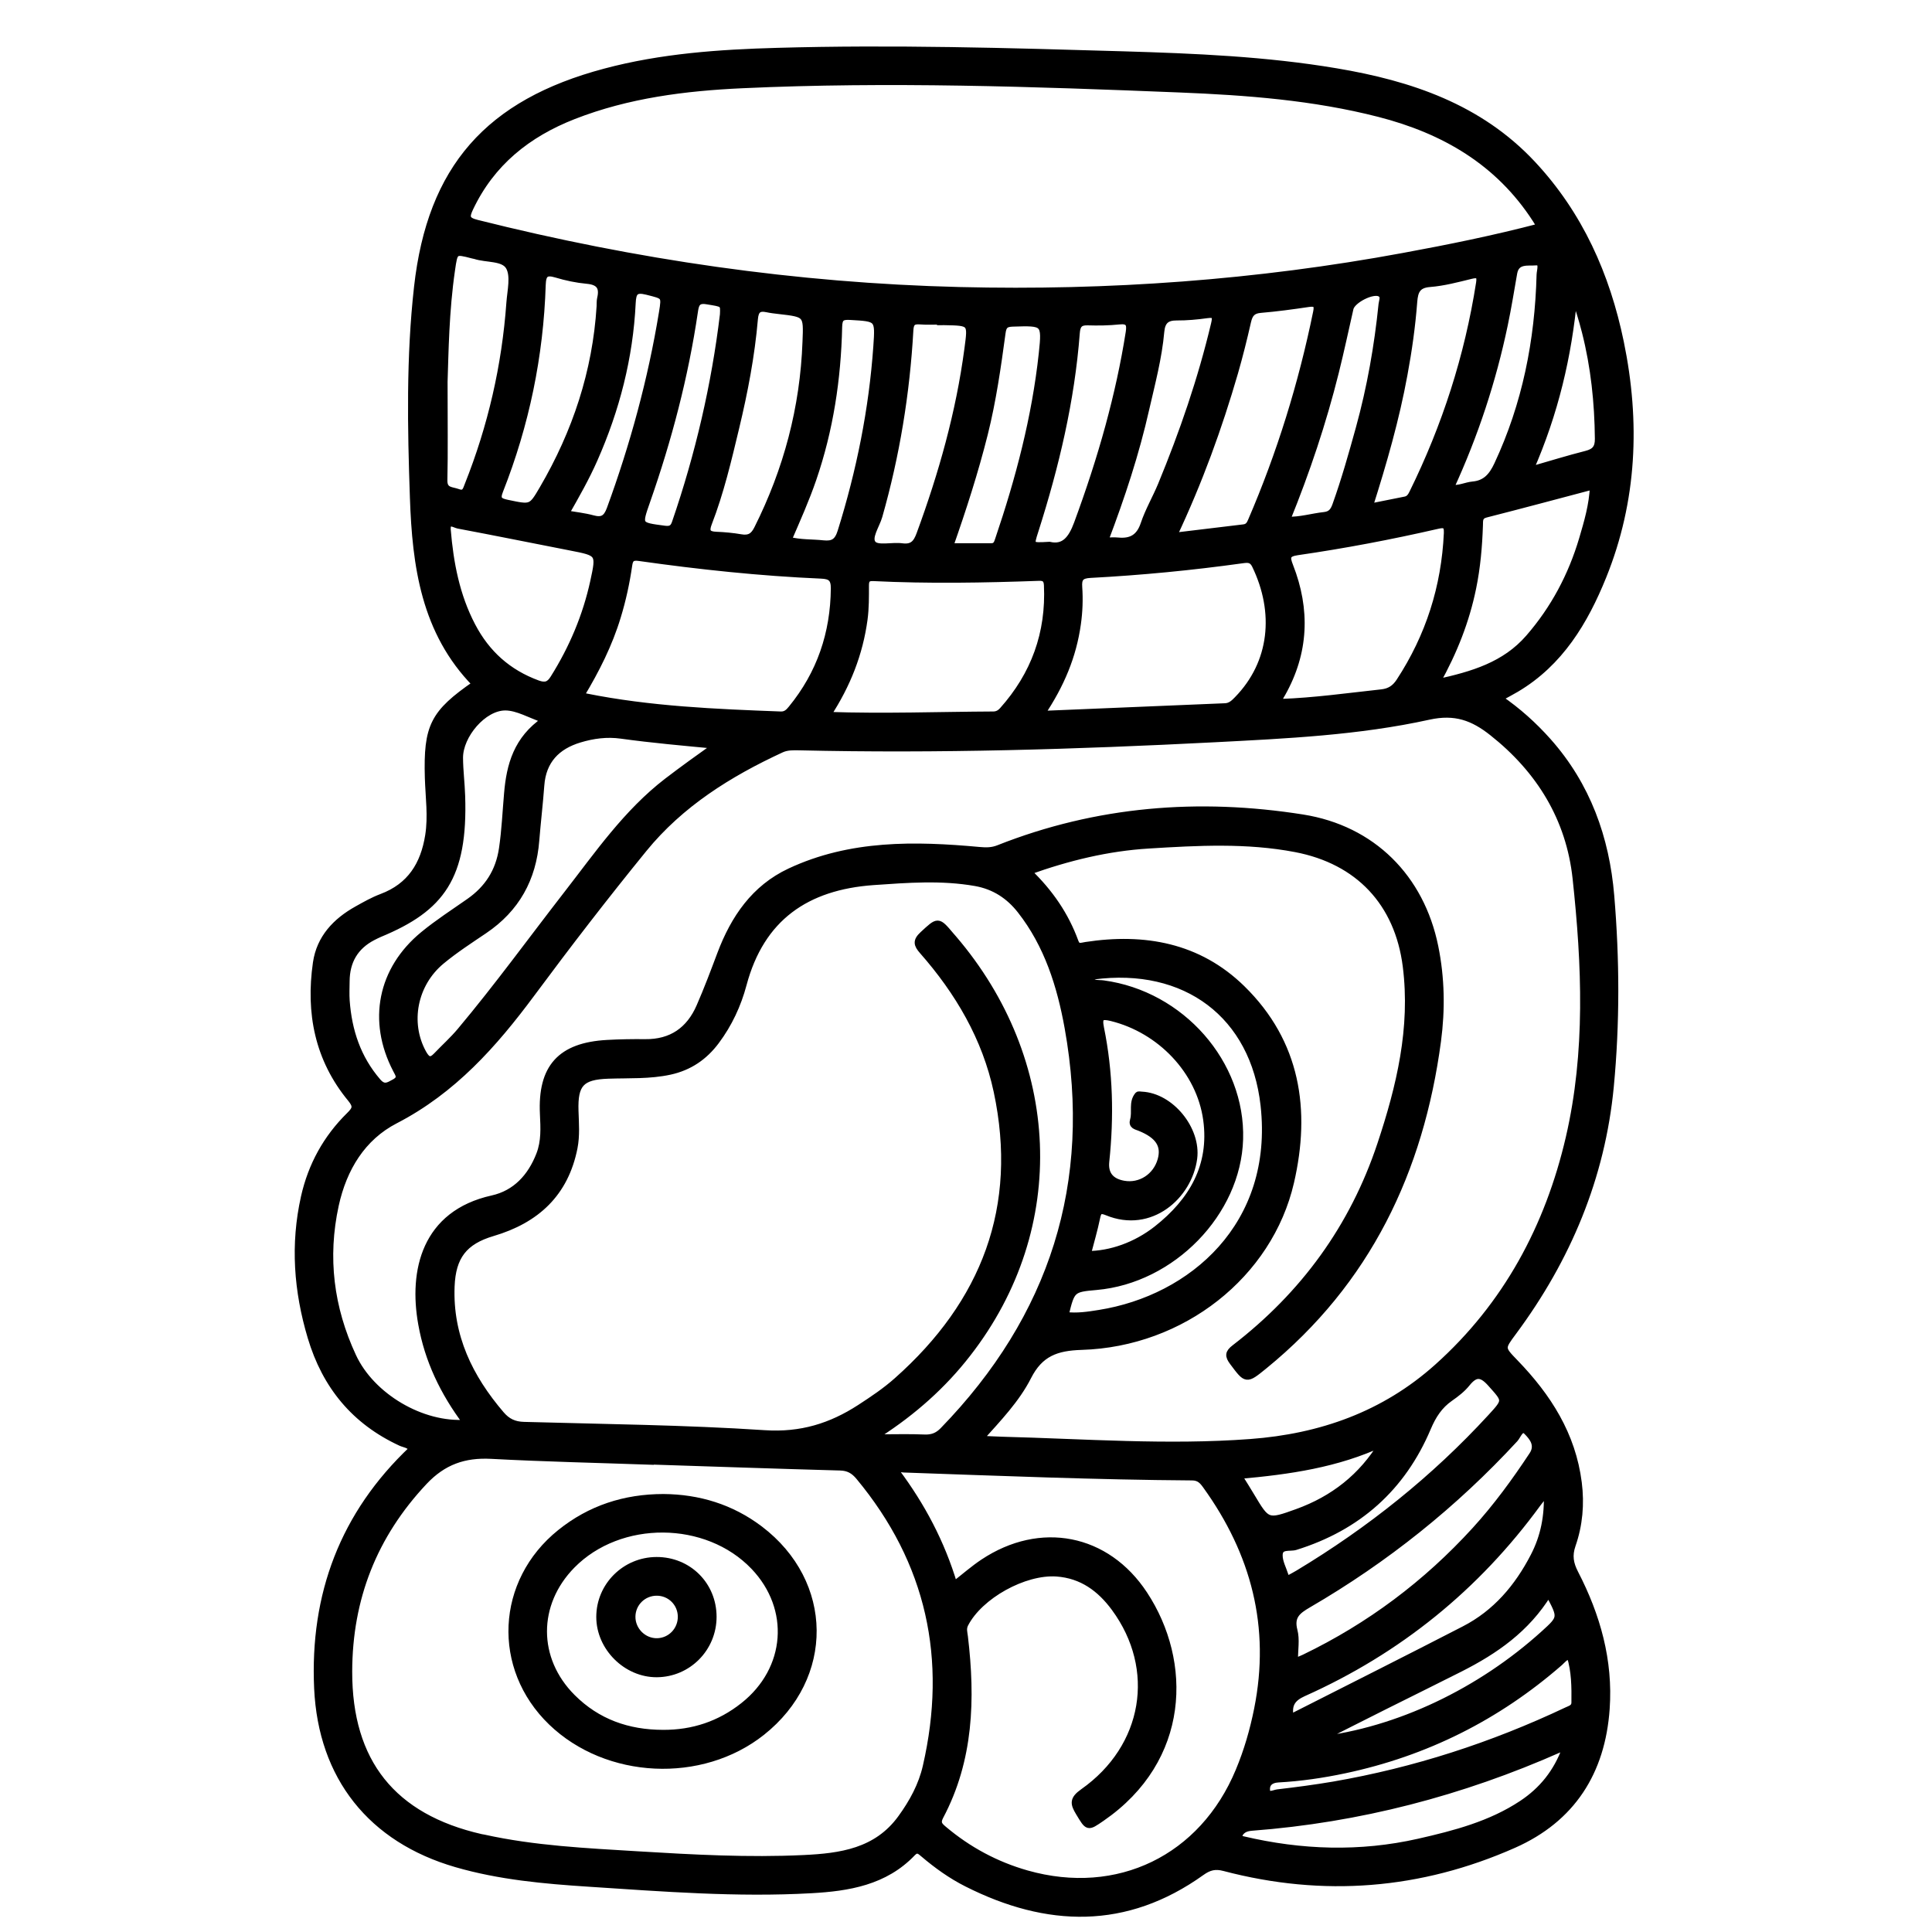 <?xml version="1.0" encoding="utf-8"?>
<!-- Generator: Adobe Illustrator 23.0.0, SVG Export Plug-In . SVG Version: 6.00 Build 0)  -->
<svg version="1.0" xmlns="http://www.w3.org/2000/svg" xmlns:xlink="http://www.w3.org/1999/xlink" x="0px" y="0px"
	 viewBox="0 0 3000 3000" style="enable-background:new 0 0 3000 3000;" xml:space="preserve">
<style type="text/css">
	.st0{stroke:#000000;stroke-width:10;stroke-miterlimit:10;}
</style>
<g id="Layer_1">
</g>
<g id="Layer_2">
	<g>
		<path class="st0" d="M738.1,1062.1c-79.2-80.7-93-183.7-96.6-289.3c-3.8-109-5.8-218.4,6.4-327
			c20.7-185.1,110.7-286.3,291.5-334.4c87.7-23.4,177.5-29.6,267.4-32.1c179.4-5.1,358.7,0.1,538,5.4c110.5,3.3,220.8,7.9,330,26.3
			c115,19.3,222.5,55.4,304.9,143.5c73.3,78.4,115.3,172.8,136.8,276.9c25.5,123.7,20.5,245.8-27.1,363.6
			c-28.4,70.2-66.8,134.4-134.9,174.8c-7.6,4.5-15.5,8.6-26,14.4c28.6,19.6,53.2,41.8,75.4,66.7c60.9,68.5,90.2,150.4,97.7,240
			c8.3,98.7,8.7,197.9-0.7,296.3c-13.4,140.7-66.6,267.5-150.8,381c-18.9,25.5-19,25.1,2.9,47.8c50.8,52.6,88.8,111.8,98.2,186.4
			c4.2,33.2,1.3,65.6-9.5,96.7c-5.7,16.4-3.4,29,4.3,43.9c34.1,65.9,53.8,135.6,48.5,210.5c-6.9,98-53.2,171-144,211.2
			c-145.3,64.3-295.6,76.2-449.5,35.7c-14-3.7-23.5-1.4-35.2,7c-117.5,84.1-239.8,80.3-364.5,17.4c-24.4-12.3-46.6-28.2-67.5-46
			c-5.3-4.5-9.8-8.9-16.9-1.4c-42.9,45-99.5,54.2-157.2,57.4c-115.3,6.5-230.4-2.6-345.3-10.1c-69.4-4.5-138.6-10.7-205.9-30.2
			c-132.2-38.3-209.3-135.2-215.7-272.8c-6.7-145.7,40.2-270.4,146.9-371.4c-3.9-7.1-11.4-7.3-17.2-9.9
			c-71.9-33.2-117.2-88.3-139.8-163.9c-21.5-72-26.9-144.1-10.4-217.8c11.1-49.3,34.5-91.7,70.3-126.9c9.4-9.3,11.6-13.9,2.1-25.5
			c-51-61.6-65-133.7-53.8-211.2c5.6-38.5,30.3-64.6,63.4-83.1c12.5-7,25-14.1,38.3-19.1c44.5-16.7,65.4-50.2,72.6-95.4
			c4.8-30.2,0.4-59.8-0.5-89.7C662.4,1127.7,672.8,1107.3,738.1,1062.1z M723.9,2209.5c-35.8-47.6-59.6-97.8-69.5-153.7
			c-14.8-82.6,5.3-171.3,110.1-194.6c36.1-8,59.8-33.8,73.2-68.5c7.9-20.4,6.7-41.4,5.7-62.6c-3.6-72.5,26.8-106.3,99.4-110.3
			c19.6-1.1,39.3-1.4,58.9-1.2c41,0.5,68.8-19.1,84.7-55.7c11.7-26.8,22-54.2,32.3-81.6c20.9-55.4,52.7-102.3,107.8-128.1
			c94.1-44.1,194.2-42.2,294.5-33c10.6,1,19.7,0.9,29.5-3c152.9-60.5,310.9-73,472.2-47.5c108.5,17.2,183.9,93,205.7,200.3
			c9.9,48.7,10.7,97.5,4.2,146.5c-26.9,201.7-109.2,373.9-269.4,504.5c-28.3,23-27.7,22.6-49-5.8c-7.4-9.9-7-14.7,2.9-22.3
			c107.2-82.5,183.7-187.2,226.5-315.8c29.9-89.8,51.7-180.8,39.6-276.7c-12.5-98.6-74-163.6-171.4-182.2
			c-75.9-14.5-152.1-10.3-228.3-5.6c-63.4,3.9-124.6,18.7-186.5,40.9c33.3,31.9,57.7,67.5,72.8,109.1c3.4,9.2,9,6.2,16.2,5.1
			c90.9-13.9,175.1,1.1,242.7,67.2c85.8,84,101.5,188.8,75.7,300.7c-33.3,144.1-168.5,250.7-324.8,255.5
			c-39.4,1.2-64.6,10.3-83.1,46.7c-18,35.4-46.3,64.8-74.8,96.6c13.4,0.6,23.5,1.2,33.5,1.5c128.8,3.3,257.5,13.2,386.4,3.6
			c109.3-8.1,207.8-42.9,290.3-116.8c107.2-96,172.3-217.7,204.4-356c30.8-132.9,25.1-268.5,10.6-402.9
			c-10-92.6-56.1-168-129.8-226.2c-29.7-23.5-57.5-34-98.4-25c-109.4,24.1-221.4,29.2-333.1,35c-214.6,11-429.3,17.5-644.2,12.5
			c-9.6-0.2-19.2-0.5-28.1,3.6c-81.3,37.6-156.4,84.5-213.5,154.6c-59.8,73.4-117.7,148.5-174.1,224.6
			c-58.6,79-122.1,150.5-211.9,196.9c-51.1,26.4-80.2,74.4-92.7,131.3c-17.8,81.5-7.9,159.9,27.1,235.1
			C577,2168.3,655.2,2214.6,723.9,2209.5z M1365.4,2226.4c0.4,1.9,0.7,3.9,1.1,5.8c22.9,0,45.9-0.7,68.8,0.3
			c11.9,0.5,20.5-2.7,28.9-11.3c170.7-175.7,237.3-384.1,193.9-625.5c-11.7-64.9-31.6-128.5-73.6-182
			c-17.8-22.7-40.5-37.6-69.7-42.8c-52.9-9.3-105.8-5.2-158.8-1.5c-103.5,7.4-174,55.4-201.7,159.4c-8.4,31.5-22.3,61.4-42.2,88
			c-18.2,24.4-41.6,40.4-71.7,47c-31.7,6.9-63.7,5.1-95.7,6.2c-42.4,1.4-52.7,13.2-51.4,55c0.6,19,2.2,38.2-1.5,57.1
			c-14,71.1-58.7,112.3-126.7,132.4c-44.4,13.1-62.4,36.7-64.2,83.1c-3,77.2,28.3,141.4,77.4,198.7c9.6,11.2,20.2,16.2,35.1,16.6
			c124.7,3.5,249.6,4.7,374,12.9c56.1,3.7,102.8-10.7,147.8-39.9c20-13,39.9-26.3,57.7-42.2c135.9-120.6,193.4-269.2,155-449.2
			c-17.7-82.8-59.8-154.4-115.6-217.8c-8.6-9.8-10.2-15.6,0.6-25.6c23.9-22,23.2-22.8,43.8,1.6c1.3,1.6,2.7,3.1,4,4.6
			c161.2,188.3,175.6,447.4,21.8,644.9C1464.2,2151.6,1417.9,2192.4,1365.4,2226.4z M2391.4,351.8c-3.4-5.4-5.1-8.3-6.9-11.1
			c-57.7-89.2-142.4-138.2-242.9-164c-101.7-26.1-205.5-33.9-309.8-38.1c-226.2-9.1-452.5-17-678.9-6.6
			c-89.3,4.1-177.8,15.2-262.2,48.2c-71.3,27.9-127.3,72.5-160.7,143c-6.5,13.7-5.9,19,10.5,23.1c246.1,61.8,495.6,98.2,749.5,104.4
			c231.7,5.7,461.7-10.9,689.8-53.1C2250,384.7,2320,370.5,2391.4,351.8z M1010.2,2269.1c0,0.1,0,0.2,0,0.3
			c-82.4-2.9-164.9-4.7-247.3-9.1c-41.9-2.2-74.6,9.1-104.3,40.7c-78.2,83.3-116.4,181.1-116.7,294.4c-0.3,140.9,68,226.2,205,257.5
			c1.3,0.3,2.7,0.4,4,0.7c78.9,17.5,159.3,21.2,239.5,26.1c85.7,5.2,171.6,9.9,257.5,5.8c57.3-2.7,113.2-10.3,151-62.2
			c17.9-24.6,32.3-51,39-80.4c38.3-166.7,5.9-317.3-104.2-449.8c-8.1-9.7-16.4-14.4-29.2-14.7
			C1206.4,2275.7,1108.3,2272.3,1010.2,2269.1z M1481.6,2460.7c16.3-12.7,30-24.8,45.2-34.9c88.7-58.9,191.6-39.2,250.1,49.7
			c69,104.8,66.7,256.3-66.1,347.7c-22.1,15.2-21.3,15-35.5-8.5c-8.4-13.9-9.9-20.7,6.5-32.3c98.4-69.3,118.5-190.7,48.8-285.4
			c-22.3-30.3-50.6-51.2-89.8-54c-50.4-3.5-119.6,35-142.1,78.9c-3.6,7-1.5,13.1-0.7,19.7c11.4,96.3,8.8,190.8-38,279
			c-5.5,10.4-1,14.3,5.6,19.9c38.1,32.1,81,55.2,128.9,68.8c141.3,40,272.7-23.8,329.1-159.5c12.9-30.9,22.1-62.7,28.7-95.6
			c25.7-128.1-4.6-243-80.1-347.6c-5.4-7.5-10.3-12.7-21.1-12.8c-149.3-1-298.6-7.1-447.8-12.3c-3.6-0.1-8.3-2.4-11.1,3.9
			C1431.2,2337.7,1462,2395,1481.6,2460.7z M902.6,1079.2c3.2,1.2,5,2.1,6.9,2.5c99.9,20.1,201.3,24.3,302.7,28.1
			c8.1,0.3,12.3-4.1,16.7-9.5c44.4-54.3,65.6-116.7,66.2-186.7c0.1-15.6-5.7-19.5-20-20.1c-94.6-4.1-188.8-14.1-282.6-27.4
			c-11.1-1.6-14.4,1.6-15.8,11.7c-3.9,26.9-9.6,53.5-17.6,79.6C946.1,1000.5,925.9,1040.4,902.6,1079.2z M1617.2,1108.9
			c98.7-4.1,191.9-8,285.1-11.9c8.3-0.3,13.6-5.4,18.9-10.9c55.5-56.8,63-135.4,27.7-208.3c-4.8-9.9-11.4-9.3-20-8.1
			c-78.3,10.9-157,18.5-236,22.7c-14.7,0.8-18.4,5.7-17.4,19.4c1.3,19,0.6,38.1-2.1,57.1C1666.5,1018.3,1648,1063.2,1617.2,1108.9z
			 M1285.2,1110.4c88.3,3,172.6-0.2,257-0.6c6,0,10.3-2.4,14.2-6.6c49.6-55.4,73.1-120.1,69.6-194.5c-0.4-8.6-3.6-12.1-12.4-11.8
			c-85.8,3.1-171.7,4.6-257.6,0.4c-9-0.4-11.7,2.9-11.7,11.7c0,17.7,0.2,35.3-2.2,53C1334.9,1014.7,1316.2,1063,1285.2,1110.4z
			 M1111.6,1157.7c-49.8-4.7-98.6-9-147.1-15.7c-22.2-3.1-43.6-0.2-64.5,6.1c-35.2,10.6-57,33-59.8,71.4
			c-2.1,28.5-5.5,56.9-7.8,85.4c-4.6,59.5-30.5,106.4-80.3,140c-22.5,15.2-45.5,30.1-66.4,47.4c-43.1,35.7-54.2,95.9-28.8,142.4
			c5.9,10.8,11.3,14.6,20.9,4.4c12.2-12.8,25.5-24.7,36.8-38.2c57.8-68.9,110.6-141.7,165.7-212.7c48-61.8,92.5-126.6,155.5-175.1
			C1060.6,1194.1,1085.9,1176,1111.6,1157.7z M1988.5,1090.3c52.1-1.8,104.5-9.2,156.9-14.9c12.6-1.4,20.7-6.9,27.6-17.4
			c45.8-70,70.2-146.6,74-230.1c0.7-14.6-5.7-13.7-15.9-11.4c-71.5,16.4-143.6,30.1-216.2,40.6c-16.4,2.4-17.5,7.5-11.8,21.8
			c26.5,67.7,24.1,134.1-12.1,198.3C1989.2,1080.6,1985.7,1083.7,1988.5,1090.3z M845.9,1117.9c-23.1-7.9-42.2-19.6-61.2-19.7
			c-34.1-0.1-70.9,43.7-70.7,78.6c0.1,19.7,2.7,39.4,3.3,59.2c4.2,125.9-31.6,174.4-127.5,214.1c-3.8,1.6-7.4,3.5-11,5.3
			c-27.4,14.3-40.6,37.3-40.9,67.9c-0.1,10.2-0.6,20.5,0.1,30.7c3.4,46.7,17.4,89.1,48.6,125.3c9.6,11.2,16.3,6.5,25.8,1.3
			c11.5-6.2,6.3-12.3,2.5-19.8c-39.2-75.4-23.5-155.4,42.3-209.5c22.6-18.6,47.3-34.5,71.3-51.3c28.9-20.2,46.1-46.9,51.3-82.3
			c4.2-28.4,5.4-56.9,7.9-85.4C791.4,1188.3,802.3,1147.6,845.9,1117.9z M694.9,822.4c4.3,52.1,13.9,102.5,38.4,149.3
			c22.5,43.1,55.8,72.8,101.4,89.6c12.3,4.5,18.5,1.9,24.8-8.3c29.2-46.5,50.3-96.4,62-150c9.7-44.5,9.2-44.4-36-53.2
			c-58.1-11.3-116-23.1-174.1-34C705.7,814.6,694.1,806.1,694.9,822.4z M1822.5,832.3c38.8-4.7,73.8-9,108.8-13.1
			c6.5-0.8,9.1-4.8,11.3-10.1c45.1-104.6,78.6-212.8,101.4-324.5c2.3-11.1-0.4-14.6-12-12.9c-24.9,3.7-49.9,7.1-74.9,9.2
			c-12.7,1.1-16.9,7.3-19.5,18.6c-6,26.5-12.6,52.9-20.1,79C1892.7,664.1,1862.4,747.6,1822.5,832.3z M2473.8,755
			c-56.5,14.9-111.4,29.7-166.5,43.7c-10.6,2.7-9.3,9.7-9.6,17.1c-1.1,32.7-3.9,65.1-10.5,97.2c-10.4,50.9-29.1,98.6-55.9,146.7
			c55.4-12.1,105.4-26.8,142.5-69.5c39.1-45,66.2-96.2,83.1-153C2464.7,810.8,2472.6,784.2,2473.8,755z M1654.4,2042.2
			c17.9,2.3,35.3-0.4,52.7-3.2c143.3-22.8,276-136.3,255.3-322.6c-15.5-140.1-121.3-219.6-264.9-200.4c-2.8,0.4-5,1.9-4.8,5.8
			c5.3,6.3,13.4,4.5,20.5,5.5c121.3,16.3,215.7,123.8,212.1,241.8c-3.4,114.2-105,218.6-222.8,229
			C1664.8,2001.4,1664.1,2002,1654.4,2042.2z M1688.9,1947.6c35.5-0.1,74.6-13.6,107.2-39.2c54.8-43.1,87.1-98,77.2-169.8
			c-10.5-75.9-72-139.4-147.2-158c-15.9-3.9-20.3-1.6-16.8,15.6c14,68.6,15.5,137.8,8.2,207.4c-2.1,19.4,7.2,31.2,27.4,34.8
			c25.7,4.6,50.3-11.3,57.6-37.2c6.4-22.8-3.7-38.3-32.8-50c-5.7-2.3-12.7-3.1-10-12c3.8-12.8-2.5-27.4,7.3-38.9
			c0.9-1,3.9-0.3,5.8-0.2c45.3,2,87.1,53.5,81.2,98.7c-7.8,58.6-67.5,111.4-134.9,83.6c-11-4.6-13.8-1.8-15.9,8.9
			C1699.4,1909.7,1694,1928,1688.9,1947.6z M1251.1,530.8c1.8-43.2,1.8-43.2-41.9-48.2c-6.1-0.7-12.2-1.4-18.2-2.7
			c-12.8-2.7-17.9,1.5-19.1,15.3c-4.9,57.1-15.7,113.3-29,168.8c-12,50.1-23.8,100.5-42.5,148.8c-4.7,12.2-1.9,17.4,11.5,17.9
			c12.9,0.5,25.9,1.7,38.6,3.9c12.6,2.2,19.5-1.7,25.4-13.6C1221.7,729.7,1247.4,633.2,1251.1,530.8z M2010.4,2580.1
			c7.6-3.1,11.3-4.4,14.9-6.2c101.2-48.8,189.4-114.9,265.1-197.9c33.1-36.3,62-75.9,89-116.8c10.3-15.6-0.4-27.8-8.6-36.1
			c-9.1-9.1-13.6,6.1-18.3,11.3c-94,101.9-201.1,187.5-320.8,257.1c-16.8,9.8-27.8,18-22,40.4
			C2013.4,2545.8,2010.4,2561.5,2010.4,2580.1z M931.4,475.6c0.2-4.1-0.1-8.3,0.8-12.2c4.2-17.6-1.9-26-20.6-27.7
			c-16.2-1.5-32.4-4.9-47.9-9.6c-16.1-4.8-20.7-0.6-21.3,16.1c-3.5,110.4-25.6,217.1-66.1,319.8c-5.4,13.6-0.8,16.4,11.3,19
			c37.2,7.8,37.3,8.3,54.9-21.8C893.8,671.4,925.1,577.4,931.4,475.6z M1460,500c0-0.3,0-0.6,0-1c-10.2,0-20.5,0.6-30.6-0.2
			c-10.6-0.8-15.4,1.1-16.1,13.7c-5.5,98-21.2,194.4-48.1,288.9c-4.2,14.7-18,33.7-9.5,43.2c7.2,8.1,29.6,1.9,45,4
			c16,2.1,22.2-4.9,27.4-19.2c34.4-93.4,61.3-188.6,74.4-287.5c5.5-41.3,6.2-41.2-36.4-42C1464.1,500,1462.1,500,1460,500z
			 M690,592.9c0,64,0.7,108.3-0.3,152.6c-0.4,17,11.7,15.1,21.3,18.7c10.9,4.1,12.5-3.6,15.3-10.7c36.3-91.1,58-185.6,65-283.4
			c1.4-18.9,7.1-41.9-1.1-55.9c-8.6-14.6-34.5-11.1-52.4-16.9c-1.3-0.4-2.7-0.6-4-0.9c-28-7.3-27.9-7.2-32.2,22.6
			C692.2,483.2,691.5,547.9,690,592.9z M2126.6,787.1c19.8-4,37.6-7.5,55.5-11.1c6-1.2,8.7-5.6,11.2-10.7
			c50.9-103.4,85.9-211.8,103.7-325.8c1.8-11.8-1.3-14.2-12.8-11.4c-21.2,5.2-42.5,10.9-64.1,12.6c-19.4,1.5-23.1,11.7-24.4,27.7
			c-2.9,38.1-8.2,75.8-15.2,113.4C2167.9,650.7,2148.6,717.9,2126.6,787.1z M1922.8,2852.8c3.3,1.7,5,3,6.9,3.4
			c90.9,21.5,182.2,24.5,273.6,3.8c55.9-12.7,111.5-27.2,160-59.4c31.1-20.6,53.8-48.4,67.5-86c-4.9,0.7-6.9,0.5-8.5,1.3
			c-152.7,67.7-312.1,109.3-478.8,121.9C1933.8,2838.6,1926.3,2841.9,1922.8,2852.8z M1629.5,846.3c22.5,5.2,34-8.7,43.1-33.3
			c18.4-49.9,35-100.3,48.9-151.4c13-47.9,23.8-96.4,31.5-145.6c2-13-0.3-18.8-15.2-17.2c-16.2,1.7-32.7,1.9-49,1.4
			c-12.7-0.4-16.2,5.2-17.1,16.8c-8,105.1-32.2,206.8-64.1,306.9C1599.8,848.1,1599.6,848,1629.5,846.3z M1475.1,848.5
			c22.5,0,43.5,0,64.4,0c7,0,8.7-4.8,10.5-10.3c32-94.2,57.3-190.1,68-289.3c5.2-48.5,3.9-48.3-45.7-46.7
			c-11.1,0.4-14.4,3.6-15.9,15c-7.1,52.5-14.6,105-27.5,156.6C1514.2,732.4,1495.7,789.8,1475.1,848.5z M1715.9,839.6
			c8.5,0,14.6-0.5,20.6,0.1c20.2,1.8,32.7-5.4,39.6-25.9c7-20.9,18.4-40.3,26.9-60.8c33.5-81.2,62.1-164.1,82.4-249.7
			c2.8-11.9,2.2-16.1-11.4-14.2c-15.5,2.2-31.2,3.6-46.8,3.5c-16-0.1-22.8,6.3-24.3,22.3c-3.6,40.7-14.2,80.2-23.3,120
			C1764.1,703.8,1742,770.8,1715.9,839.6z M1224.2,838.4c18.8,4.9,36.6,3.7,54,5.6c15.3,1.6,22.4-2.8,27.3-18.4
			c29.4-93.9,48.7-189.6,55.6-287.7c3.1-44,2.8-43.6-40.9-46.1c-12.8-0.7-17.2,1.6-17.5,15.8c-1.8,80.6-13.7,159.6-40,236.2
			C1251.7,775.9,1237.9,806.7,1224.2,838.4z M1998.4,807.4c20.9,0.6,39.1-5.3,57.8-7.3c10.6-1.1,14.5-6.8,17.8-16.1
			c14-39.1,25.2-79,36.3-119.1c17.4-63.2,28.7-127.4,35.3-192.5c0.6-5.5,4.4-12.8-2.6-16.6c-11.3-6.2-43.4,10.2-46.3,23.2
			c-7.5,33.1-14.6,66.3-22.8,99.2C2054.5,655.9,2029.1,731.8,1998.4,807.4z M2003.6,2664.9c2.9-0.5,5.1-0.3,6.8-1.2
			c87.8-44.5,175.8-88.7,263.3-133.8c49-25.2,83-65.4,107.9-113.6c15.3-29.6,22.1-61.4,20.5-99.4c-6.7,8.4-10.6,12.9-14.1,17.7
			c-95.2,130.5-216.6,228.7-364,294.6C2007.8,2636.6,2000.3,2645.6,2003.6,2664.9z M2252.5,757.9c13.6,1.5,23.6-4.2,34.3-5.2
			c19.9-1.7,29.9-13.4,38.2-31.1c43.8-93.6,63.3-192.4,66-295c0.2-6.7,5.5-20.6-6.1-19.5c-11.9,1.1-30.4-3.6-34,17
			c-4.7,26.8-9,53.7-14.6,80.3C2318.1,591.4,2290.5,675.3,2252.5,757.9z M2002.3,2450.5c4-2.2,8.9-4.7,13.5-7.5
			c111-66.8,211.4-146.9,299.1-242.4c24.4-26.6,23.4-25.7,0-52c-13.9-15.7-23.6-17.1-37-0.4c-7.1,8.9-16.6,16.2-26.1,22.8
			c-16.8,11.7-26.7,27.2-34.7,46.1c-39.5,93.5-108.5,154.6-205.5,184.8c-8.7,2.7-24.8-2.6-24.9,13c-0.1,10.4,5.7,20.8,9,31.2
			C1996.5,2449,1998.1,2451,2002.3,2450.5z M1122.9,488.4c0.8-17.6,0.7-16.6-25.5-20.9c-15.3-2.6-17.1,5.7-18.7,16.6
			c-14.8,100.4-40.5,198.2-74,293.9c-13.4,38.4-13.7,37.9,27.1,43.3c9.4,1.2,13.6-1,16.5-9.6
			C1084.7,705.8,1109.8,597.4,1122.9,488.4z M2437.9,2571.5c-8.1,0.8-11.4,6.4-15.9,10.3c-97,84.6-208.4,140.3-334.2,166.9
			c-34,7.2-68.4,12.2-103.1,14.1c-12.6,0.7-18.6,7.4-17.6,17.2c1,10.2,11.3,4.1,16.7,3.5c29-3.4,58.1-7.2,86.9-12.1
			c126.1-21.8,246.7-60.9,362.3-115.6c5.2-2.5,12-3.9,12.1-12C2445.4,2619.3,2445.2,2595.1,2437.9,2571.5z M878.7,797.5
			c15.1,2.6,28.6,4,41.5,7.5c14.6,4,21.4,0.3,26.9-14.6c36.3-99.2,64-200.7,81.1-305c4.4-26.9,4-25.6-23.5-32.6
			c-18.2-4.6-21.8,0.9-22.6,17.8c-4.1,84.6-24.9,165.2-59.1,242.6C910.4,741.8,895,768.9,878.7,797.5z M2376.1,729.7
			c32.3-9.3,59.4-17.7,87-24.7c13.3-3.4,18.6-9.5,18.4-23.8c-0.5-56.1-6.3-111.4-20.1-165.8c-2.5-9.9-5.3-19.7-8.3-29.5
			c-2.7-8.8-5.8-17.5-8.8-26.2C2435.6,552.7,2415,640.9,2376.1,729.7z M2404.6,2474.3c-34.1,55.6-83,89.2-137,116.6
			c-38.7,19.6-77.7,38.7-116.4,58.1c-35,17.5-69.8,35.2-104.8,52.9c124.5-14.5,252.2-75.7,351-165.2
			C2424.8,2511.8,2424.8,2511.8,2404.6,2474.3z M1923.6,2291.5c8.1,13,13.9,22.1,19.4,31.4c24.7,41.3,24.8,41.9,71.3,25.1
			c55.9-20.2,100.5-54.9,131.7-106.7C2076.3,2273.8,2001.9,2284.6,1923.6,2291.5z"/>
		<path class="st0" d="M1030.1,2324.9c54.6,0.4,105.4,15.7,149.9,49.4c109.6,83.2,110.9,230.2,3.2,315.6
			c-94,74.6-240.6,67.6-327-15.6c-87.4-84.2-81.2-218.3,13.8-294.6C916.4,2342.4,969.9,2325,1030.1,2324.9z M1029.3,2691.1
			c46.7,0.3,88.6-13.7,125.1-42.7c71.1-56.3,78-150.9,16.2-215.7c-73-76.5-208.2-77.4-282.3-2c-58.6,59.7-58.7,145.7,0.4,204.8
			C927.4,2674.3,975.2,2691,1029.3,2691.1z"/>
		<path class="st0" d="M1107.7,2510.4c0.1,49-39.1,88.7-87.8,89c-47.4,0.3-89-41.1-89-88.6c0-48.5,39.7-88,88.6-88.1
			C1069,2422.6,1107.6,2461,1107.7,2510.4z M1057.5,2510c-0.3-20.8-17.1-37.3-37.9-37.2c-20.9,0.1-37.7,16.7-37.9,37.5
			c-0.2,21.4,17.9,39.2,39.2,38.5C1041.6,2548.1,1057.8,2530.9,1057.5,2510z"/>
	</g>
</g>
</svg>
